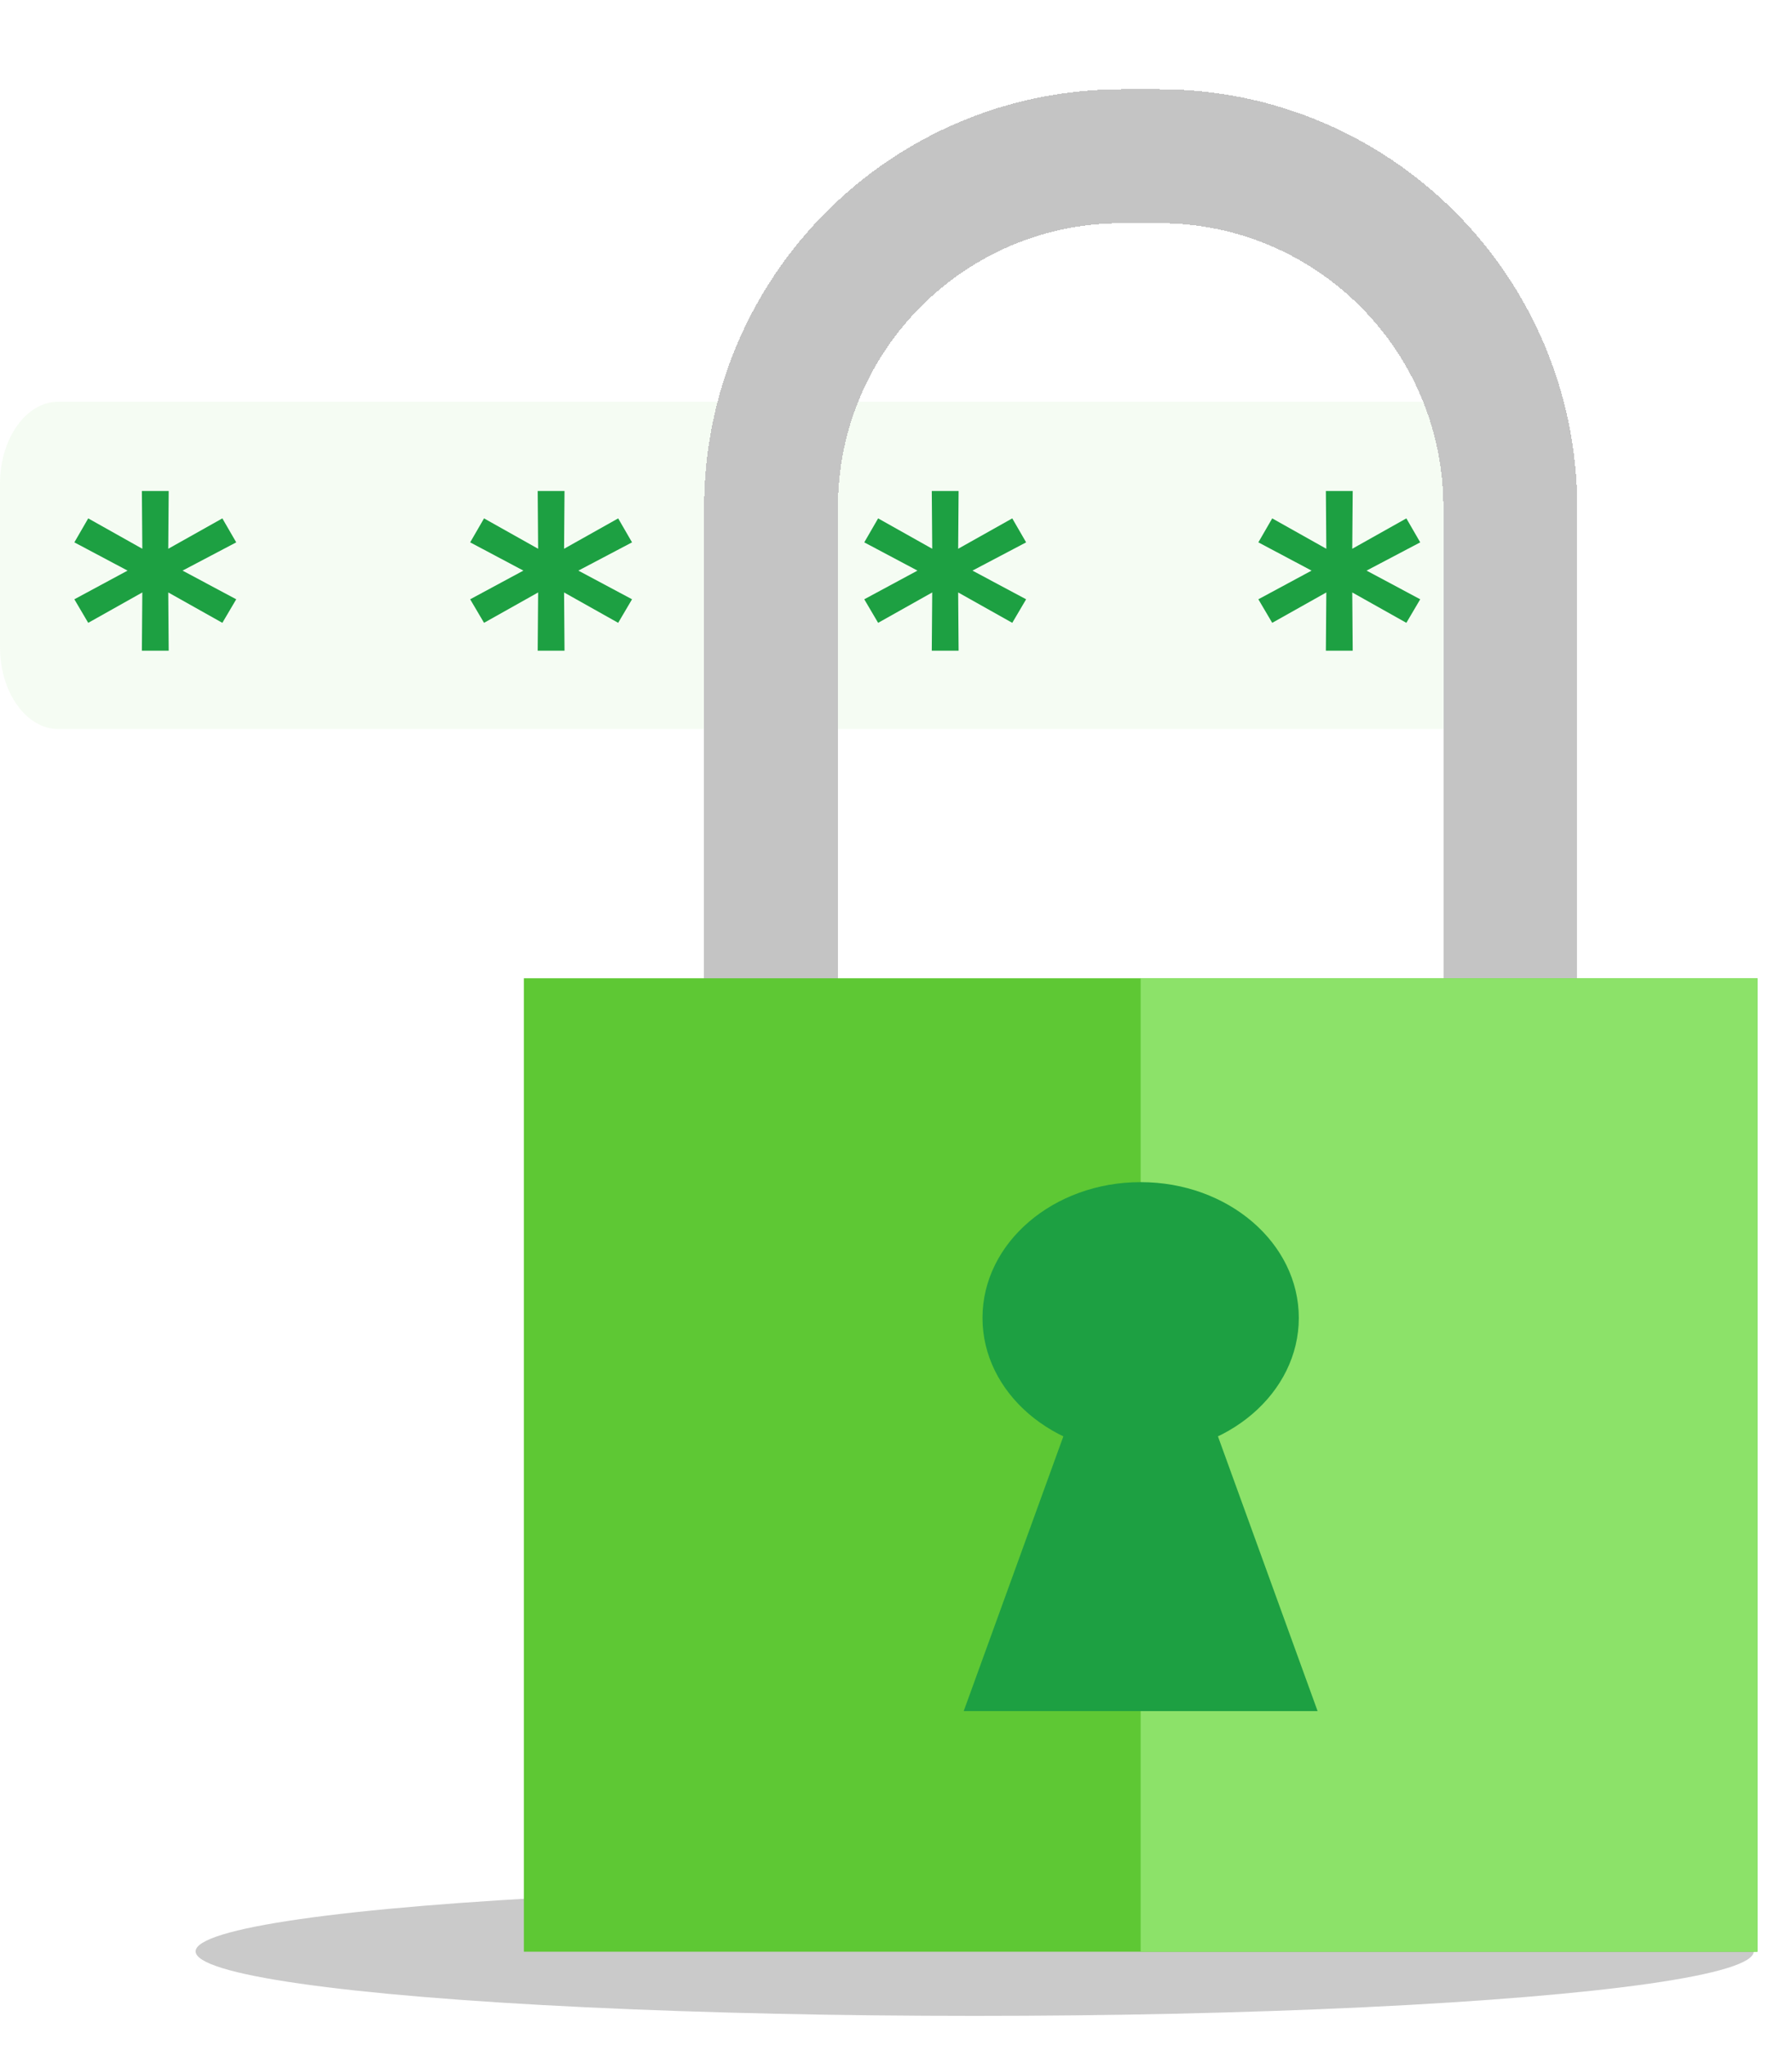 <svg width="241" height="275" viewBox="0 0 241 275" fill="none" xmlns="http://www.w3.org/2000/svg">
<g opacity="0.9" filter="url(#filter0_d_805_615)">
<ellipse cx="131.082" cy="258.31" rx="104.774" ry="8.671" fill="#C4C4C4"/>
</g>
<path d="M7.853 54L203.147 54C207.484 54 211 58.936 211 65.025L211 86.975C211 93.064 207.484 98 203.147 98L7.853 98C3.516 98 -3.41506e-06 93.064 -2.88273e-06 86.975L-9.63878e-07 65.025C-4.31543e-07 58.936 3.516 54 7.853 54Z" fill="#ADE696" fill-opacity="0.12"/>
<path d="M17.156 76.703L10 80.558L11.864 83.723L19.14 79.638L19.08 87.464L22.688 87.464L22.628 79.638L29.904 83.723L31.769 80.558L24.552 76.703L31.769 72.905L29.904 69.683L22.628 73.768L22.688 66L19.08 66L19.14 73.768L11.864 69.683L10 72.905L17.156 76.703Z" fill="#1DA042"/>
<path d="M70.388 76.703L63.232 80.558L65.096 83.723L72.372 79.638L72.312 87.464L75.92 87.464L75.86 79.638L83.136 83.723L85 80.558L77.784 76.703L85 72.905L83.136 69.683L75.86 73.768L75.92 66L72.312 66L72.372 73.768L65.096 69.683L63.232 72.905L70.388 76.703Z" fill="#1DA042"/>
<path d="M123.388 76.703L116.232 80.558L118.096 83.723L125.372 79.638L125.312 87.464L128.92 87.464L128.86 79.638L136.136 83.723L138 80.558L130.784 76.703L138 72.905L136.136 69.683L128.86 73.768L128.92 66L125.312 66L125.372 73.768L118.096 69.683L116.232 72.905L123.388 76.703Z" fill="#1DA042"/>
<path d="M176.388 76.703L169.232 80.558L171.096 83.723L178.372 79.638L178.312 87.464L181.92 87.464L181.86 79.638L189.136 83.723L191 80.558L183.784 76.703L191 72.905L189.136 69.683L181.86 73.768L181.92 66L178.312 66L178.372 73.768L171.096 69.683L169.232 72.905L176.388 76.703Z" fill="#1DA042"/>
<g filter="url(#filter1_d_805_615)">
<path d="M103.693 200.809L103.693 64.186C103.693 38.126 124.819 17 150.878 17L155.926 17C181.986 17 203.112 38.126 203.112 64.186L203.112 200.809C203.112 226.869 181.986 247.995 155.926 247.995L150.878 247.995C124.819 247.995 103.693 226.869 103.693 200.809Z" stroke="#C4C4C4" stroke-width="18" stroke-linejoin="round" shape-rendering="crispEdges"/>
</g>
<g filter="url(#filter2_d_805_615)">
<path d="M70.451 127.504L236.352 127.504L236.352 258.353L70.451 258.353L70.451 127.504Z" fill="#5EC834"/>
</g>
<g filter="url(#filter3_d_805_615)">
<path d="M153.402 127.504L236.352 127.504L236.352 258.353L153.402 258.353L153.402 127.504Z" fill="#8CE269"/>
</g>
<path d="M153.402 195.405C141.655 195.405 132.132 187.235 132.132 177.156C132.132 167.077 141.655 158.906 153.402 158.906C165.149 158.906 174.672 167.077 174.672 177.156C174.672 187.235 165.149 195.405 153.402 195.405Z" fill="#1DA042"/>
<path d="M153.402 164.434L129.605 230.012L177.2 230.012L153.402 164.434Z" fill="#1DA042"/>
<defs>
<filter id="filter0_d_805_615" x="22.307" y="249.639" width="217.549" height="25.341" filterUnits="userSpaceOnUse" color-interpolation-filters="sRGB">
<feFlood flood-opacity="0" result="BackgroundImageFix"/>
<feColorMatrix in="SourceAlpha" type="matrix" values="0 0 0 0 0 0 0 0 0 0 0 0 0 0 0 0 0 0 127 0" result="hardAlpha"/>
<feOffset dy="4"/>
<feGaussianBlur stdDeviation="2"/>
<feComposite in2="hardAlpha" operator="out"/>
<feColorMatrix type="matrix" values="0 0 0 0 0 0 0 0 0 0 0 0 0 0 0 0 0 0 0.25 0"/>
<feBlend mode="normal" in2="BackgroundImageFix" result="effect1_dropShadow_805_615"/>
<feBlend mode="normal" in="SourceGraphic" in2="effect1_dropShadow_805_615" result="shape"/>
</filter>
<filter id="filter1_d_805_615" x="82.693" y="0" width="141.419" height="272.995" filterUnits="userSpaceOnUse" color-interpolation-filters="sRGB">
<feFlood flood-opacity="0" result="BackgroundImageFix"/>
<feColorMatrix in="SourceAlpha" type="matrix" values="0 0 0 0 0 0 0 0 0 0 0 0 0 0 0 0 0 0 127 0" result="hardAlpha"/>
<feOffset dy="4"/>
<feGaussianBlur stdDeviation="6"/>
<feComposite in2="hardAlpha" operator="out"/>
<feColorMatrix type="matrix" values="0 0 0 0 0 0 0 0 0 0 0 0 0 0 0 0 0 0 0.25 0"/>
<feBlend mode="normal" in2="BackgroundImageFix" result="effect1_dropShadow_805_615"/>
<feBlend mode="normal" in="SourceGraphic" in2="effect1_dropShadow_805_615" result="shape"/>
</filter>
<filter id="filter2_d_805_615" x="66.451" y="127.504" width="173.901" height="138.849" filterUnits="userSpaceOnUse" color-interpolation-filters="sRGB">
<feFlood flood-opacity="0" result="BackgroundImageFix"/>
<feColorMatrix in="SourceAlpha" type="matrix" values="0 0 0 0 0 0 0 0 0 0 0 0 0 0 0 0 0 0 127 0" result="hardAlpha"/>
<feOffset dy="4"/>
<feGaussianBlur stdDeviation="2"/>
<feComposite in2="hardAlpha" operator="out"/>
<feColorMatrix type="matrix" values="0 0 0 0 0 0 0 0 0 0 0 0 0 0 0 0 0 0 0.25 0"/>
<feBlend mode="normal" in2="BackgroundImageFix" result="effect1_dropShadow_805_615"/>
<feBlend mode="normal" in="SourceGraphic" in2="effect1_dropShadow_805_615" result="shape"/>
</filter>
<filter id="filter3_d_805_615" x="149.402" y="127.504" width="90.95" height="138.849" filterUnits="userSpaceOnUse" color-interpolation-filters="sRGB">
<feFlood flood-opacity="0" result="BackgroundImageFix"/>
<feColorMatrix in="SourceAlpha" type="matrix" values="0 0 0 0 0 0 0 0 0 0 0 0 0 0 0 0 0 0 127 0" result="hardAlpha"/>
<feOffset dy="4"/>
<feGaussianBlur stdDeviation="2"/>
<feComposite in2="hardAlpha" operator="out"/>
<feColorMatrix type="matrix" values="0 0 0 0 0 0 0 0 0 0 0 0 0 0 0 0 0 0 0.25 0"/>
<feBlend mode="normal" in2="BackgroundImageFix" result="effect1_dropShadow_805_615"/>
<feBlend mode="normal" in="SourceGraphic" in2="effect1_dropShadow_805_615" result="shape"/>
</filter>
</defs>
</svg>
